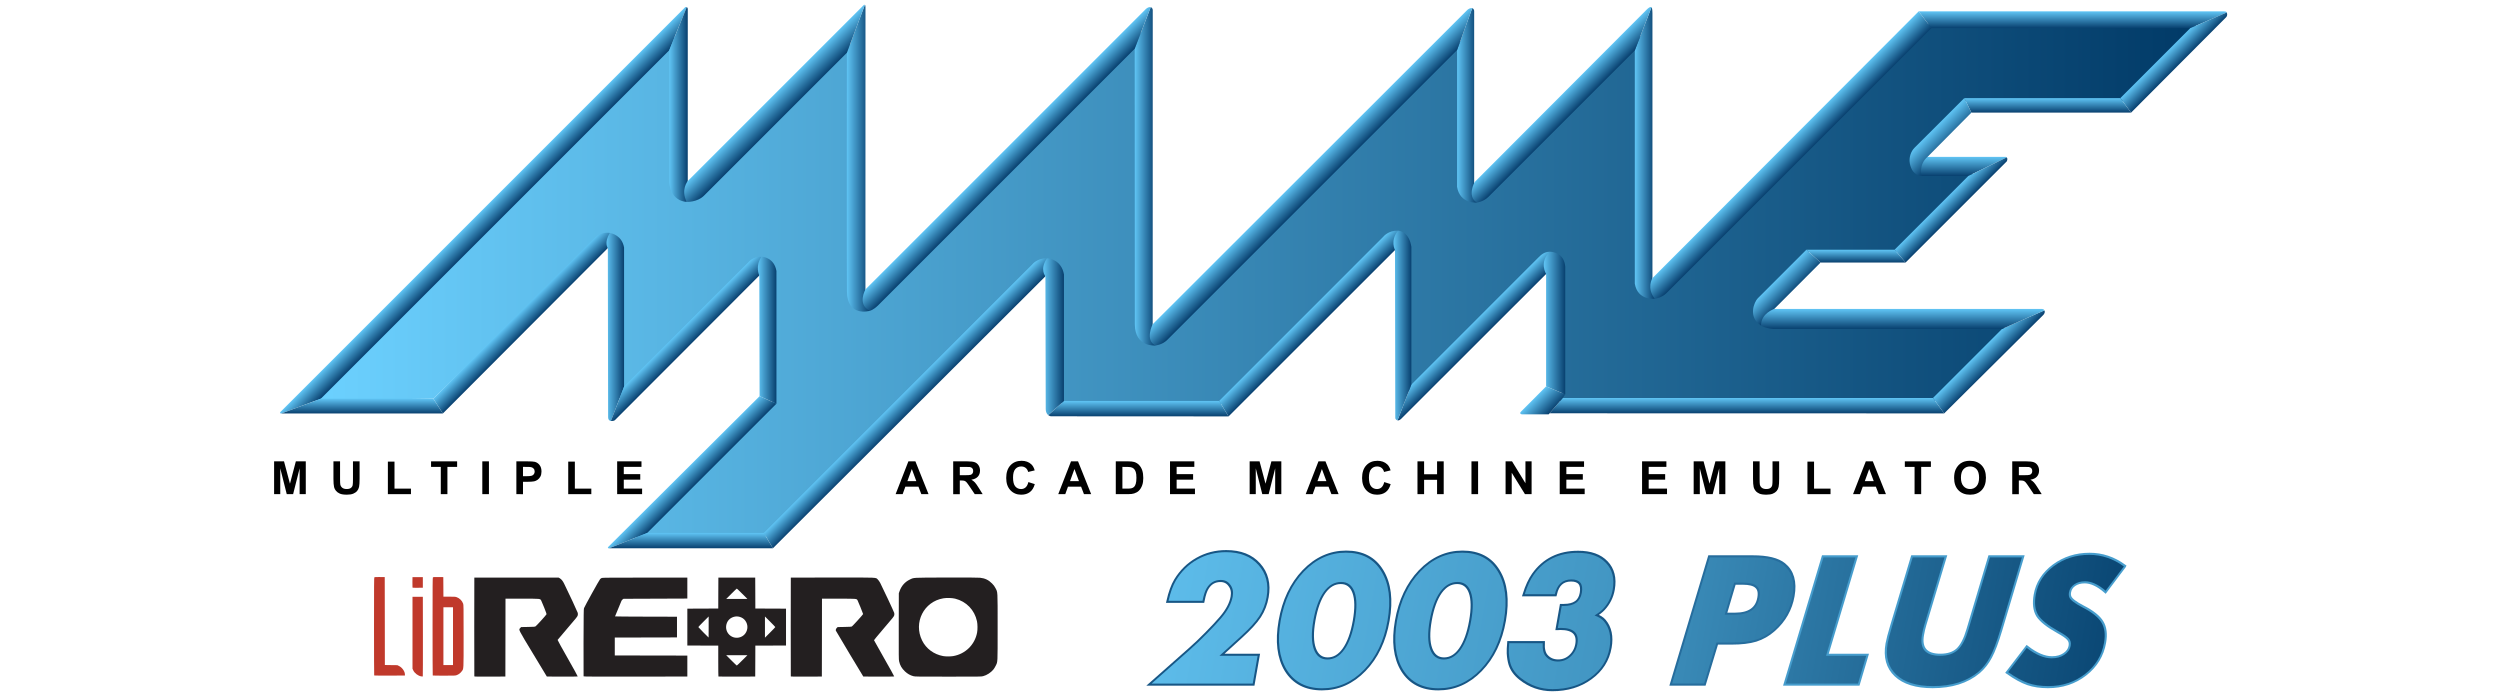 <?xml version="1.0" encoding="UTF-8" standalone="no"?>
<!-- Generator: Adobe Illustrator 16.0.3, SVG Export Plug-In . SVG Version: 6.00 Build 0)  -->

<svg
   xmlns:dc="http://purl.org/dc/elements/1.1/"
   xmlns:cc="http://creativecommons.org/ns#"
   xmlns:rdf="http://www.w3.org/1999/02/22-rdf-syntax-ns#"
   xmlns:svg="http://www.w3.org/2000/svg"
   xmlns="http://www.w3.org/2000/svg"
   xmlns:xlink="http://www.w3.org/1999/xlink"
   xmlns:sodipodi="http://sodipodi.sourceforge.net/DTD/sodipodi-0.dtd"
   xmlns:inkscape="http://www.inkscape.org/namespaces/inkscape"
   version="1.1"
   id="TEXT"
   x="0px"
   y="0px"
   width="566.929px"
   height="157.78px"
   viewBox="0 -0.001 566.929 157.78"
   enable-background="new 0 -0.001 566.929 157.78"
   xml:space="preserve"
   inkscape:version="0.92.3 (2405546, 2018-03-11)"
   sodipodi:docname="lr-rmame2003plus 2.svg"><defs
     id="defs5611"><linearGradient
       id="linearGradient1222"
       inkscape:collect="always"><stop
         id="stop1216"
         offset="0"
         style="stop-color:#5dbcea;stop-opacity:1" /><stop
         style="stop-color:#4296c3;stop-opacity:1"
         offset="0.462"
         id="stop1218" /><stop
         id="stop1220"
         offset="1"
         style="stop-color:#06416e;stop-opacity:1" /></linearGradient><linearGradient
       inkscape:collect="always"
       id="linearGradient1098"><stop
         style="stop-color:#5dbcea;stop-opacity:1"
         offset="0"
         id="stop1094" /><stop
         id="stop1102"
         offset="0.452"
         style="stop-color:#4296c3;stop-opacity:1" /><stop
         style="stop-color:#06416e;stop-opacity:1"
         offset="1"
         id="stop1096" /></linearGradient><linearGradient
       inkscape:collect="always"
       xlink:href="#linearGradient1098"
       id="linearGradient1100"
       x1="306.312"
       y1="177.975"
       x2="543.388"
       y2="177.821"
       gradientUnits="userSpaceOnUse" /><linearGradient
       inkscape:collect="always"
       xlink:href="#linearGradient1098"
       id="linearGradient4855"
       gradientUnits="userSpaceOnUse"
       x1="306.312"
       y1="177.975"
       x2="543.388"
       y2="177.821"
       gradientTransform="translate(-22.12,-9.565)" /><linearGradient
       inkscape:collect="always"
       xlink:href="#linearGradient1222"
       id="linearGradient4857"
       gradientUnits="userSpaceOnUse"
       x1="306.312"
       y1="177.975"
       x2="543.388"
       y2="177.821"
       gradientTransform="translate(-22.12,-9.565)" /><linearGradient
       inkscape:collect="always"
       xlink:href="#linearGradient1098"
       id="linearGradient4859"
       gradientUnits="userSpaceOnUse"
       x1="306.312"
       y1="177.975"
       x2="543.388"
       y2="177.821"
       gradientTransform="translate(-22.12,-9.565)" /><linearGradient
       inkscape:collect="always"
       xlink:href="#linearGradient1098"
       id="linearGradient4861"
       gradientUnits="userSpaceOnUse"
       x1="306.312"
       y1="177.975"
       x2="543.388"
       y2="177.821"
       gradientTransform="translate(-22.12,-9.565)" /><linearGradient
       inkscape:collect="always"
       xlink:href="#linearGradient1098"
       id="linearGradient4863"
       gradientUnits="userSpaceOnUse"
       x1="306.312"
       y1="177.975"
       x2="543.388"
       y2="177.821"
       gradientTransform="translate(-22.12,-9.565)" /><linearGradient
       inkscape:collect="always"
       xlink:href="#linearGradient1098"
       id="linearGradient4865"
       gradientUnits="userSpaceOnUse"
       x1="306.312"
       y1="177.975"
       x2="543.388"
       y2="177.821"
       gradientTransform="translate(-22.12,-9.565)" /><linearGradient
       inkscape:collect="always"
       xlink:href="#linearGradient1098"
       id="linearGradient4867"
       gradientUnits="userSpaceOnUse"
       x1="306.312"
       y1="177.975"
       x2="543.388"
       y2="177.821"
       gradientTransform="translate(-22.12,-9.565)" /><linearGradient
       inkscape:collect="always"
       xlink:href="#linearGradient1098"
       id="linearGradient4869"
       gradientUnits="userSpaceOnUse"
       x1="306.312"
       y1="177.975"
       x2="543.388"
       y2="177.821"
       gradientTransform="translate(-22.12,-9.565)" /><linearGradient
       inkscape:collect="always"
       xlink:href="#linearGradient1098"
       id="linearGradient4871"
       gradientUnits="userSpaceOnUse"
       x1="306.312"
       y1="177.975"
       x2="543.388"
       y2="177.821" /><linearGradient
       inkscape:collect="always"
       xlink:href="#linearGradient1222"
       id="linearGradient1402"
       gradientUnits="userSpaceOnUse"
       gradientTransform="translate(-22.12,-9.565)"
       x1="306.312"
       y1="177.975"
       x2="543.388"
       y2="177.821" /></defs><sodipodi:namedview
     pagecolor="#ffffff"
     bordercolor="#666666"
     borderopacity="1"
     objecttolerance="10"
     gridtolerance="10"
     guidetolerance="10"
     inkscape:pageopacity="0"
     inkscape:pageshadow="2"
     inkscape:window-width="1920"
     inkscape:window-height="1137"
     id="namedview5609"
     showgrid="false"
     inkscape:zoom="1.6264245"
     inkscape:cx="312.35848"
     inkscape:cy="96.062042"
     inkscape:window-x="1912"
     inkscape:window-y="-8"
     inkscape:window-maximized="1"
     inkscape:current-layer="g1206" /><linearGradient
     id="SVGID_1_"
     gradientUnits="userSpaceOnUse"
     x1="558.128"
     y1="955.598"
     x2="11.77"
     y2="955.598"
     gradientTransform="translate(-0.18,-875.41)"><stop
       offset="0"
       style="stop-color:#013A67"
       id="stop5278" /><stop
       offset="1"
       style="stop-color:#6CD1FF"
       id="stop5280" /></linearGradient><linearGradient
     id="SVGID_2_"
     gradientUnits="userSpaceOnUse"
     x1="64.71"
     y1="938.789"
     x2="60.765"
     y2="934.845"
     gradientTransform="translate(-0.18,-875.41)"><stop
       offset="0"
       style="stop-color:#08406F"
       id="stop5285" /><stop
       offset="1"
       style="stop-color:#60C5F5"
       id="stop5287" /></linearGradient><linearGradient
     id="SVGID_3_"
     gradientUnits="userSpaceOnUse"
     x1="123.295"
     y1="1013.91"
     x2="119.67"
     y2="1010.285"
     gradientTransform="translate(-0.18,-875.41)"><stop
       offset="0"
       style="stop-color:#08406F"
       id="stop5292" /><stop
       offset="1"
       style="stop-color:#60C5F5"
       id="stop5294" /></linearGradient><linearGradient
     id="SVGID_4_"
     gradientUnits="userSpaceOnUse"
     x1="25.724"
     y1="994.051"
     x2="25.724"
     y2="989.738"
     gradientTransform="translate(-0.18,-875.41)"><stop
       offset="0"
       style="stop-color:#08406F"
       id="stop5299" /><stop
       offset="1"
       style="stop-color:#60C5F5"
       id="stop5301" /></linearGradient><linearGradient
     id="SVGID_5_"
     gradientUnits="userSpaceOnUse"
     x1="121.186"
     y1="1033.182"
     x2="121.186"
     y2="1028.725"
     gradientTransform="translate(-0.18,-875.41)"><stop
       offset="0"
       style="stop-color:#08406F"
       id="stop5306" /><stop
       offset="1"
       style="stop-color:#60C5F5"
       id="stop5308" /></linearGradient><linearGradient
     id="SVGID_6_"
     gradientUnits="userSpaceOnUse"
     x1="427.694"
     y1="994.023"
     x2="427.694"
     y2="989.557"
     gradientTransform="translate(-0.18,-875.41)"><stop
       offset="0"
       style="stop-color:#08406F"
       id="stop5313" /><stop
       offset="1"
       style="stop-color:#60C5F5"
       id="stop5315" /></linearGradient><linearGradient
     id="SVGID_7_"
     gradientUnits="userSpaceOnUse"
     x1="251.065"
     y1="994.894"
     x2="251.065"
     y2="990.416"
     gradientTransform="translate(-0.18,-875.41)"><stop
       offset="0"
       style="stop-color:#08406F"
       id="stop5320" /><stop
       offset="1"
       style="stop-color:#60C5F5"
       id="stop5322" /></linearGradient><linearGradient
     id="SVGID_8_"
     gradientUnits="userSpaceOnUse"
     x1="522.281"
     y1="882.188"
     x2="522.281"
     y2="877.324"
     gradientTransform="translate(-0.18,-875.41)"><stop
       offset="0"
       style="stop-color:#08406F"
       id="stop5327" /><stop
       offset="1"
       style="stop-color:#60C5F5"
       id="stop5329" /></linearGradient><linearGradient
     id="SVGID_9_"
     gradientUnits="userSpaceOnUse"
     x1="515.013"
     y1="906.715"
     x2="515.013"
     y2="902.505"
     gradientTransform="translate(-0.18,-875.41)"><stop
       offset="0"
       style="stop-color:#08406F"
       id="stop5334" /><stop
       offset="1"
       style="stop-color:#60C5F5"
       id="stop5336" /></linearGradient><linearGradient
     id="SVGID_10_"
     gradientUnits="userSpaceOnUse"
     x1="459.37"
     y1="950.231"
     x2="459.37"
     y2="946.512"
     gradientTransform="translate(-0.18,-875.41)"><stop
       offset="0"
       style="stop-color:#08406F"
       id="stop5341" /><stop
       offset="1"
       style="stop-color:#60C5F5"
       id="stop5343" /></linearGradient><linearGradient
     id="SVGID_11_"
     gradientUnits="userSpaceOnUse"
     x1="490.161"
     y1="925.111"
     x2="490.161"
     y2="919.557"
     gradientTransform="translate(-0.18,-875.41)"><stop
       offset="0"
       style="stop-color:#08406F"
       id="stop5348" /><stop
       offset="1"
       style="stop-color:#60C5F5"
       id="stop5350" /></linearGradient><linearGradient
     id="SVGID_12_"
     gradientUnits="userSpaceOnUse"
     x1="74.389"
     y1="968.825"
     x2="70.846"
     y2="965.282"
     gradientTransform="translate(-0.18,-875.41)"><stop
       offset="0"
       style="stop-color:#08406F"
       id="stop5355" /><stop
       offset="1"
       style="stop-color:#60C5F5"
       id="stop5357" /></linearGradient><linearGradient
     id="SVGID_13_"
     gradientUnits="userSpaceOnUse"
     x1="120.255"
     y1="904.369"
     x2="114.889"
     y2="904.369"
     gradientTransform="translate(-0.18,-875.41)"><stop
       offset="0"
       style="stop-color:#08406F"
       id="stop5362" /><stop
       offset="1"
       style="stop-color:#60C5F5"
       id="stop5364" /></linearGradient><linearGradient
     id="SVGID_14_"
     gradientUnits="userSpaceOnUse"
     x1="173.081"
     y1="919.961"
     x2="166.421"
     y2="919.961"
     gradientTransform="translate(-0.18,-875.41)"><stop
       offset="0"
       style="stop-color:#08406F"
       id="stop5369" /><stop
       offset="1"
       style="stop-color:#60C5F5"
       id="stop5371" /></linearGradient><linearGradient
     id="SVGID_15_"
     gradientUnits="userSpaceOnUse"
     x1="255.988"
     y1="925.216"
     x2="249.995"
     y2="925.216"
     gradientTransform="translate(-0.18,-875.41)"><stop
       offset="0"
       style="stop-color:#08406F"
       id="stop5376" /><stop
       offset="1"
       style="stop-color:#60C5F5"
       id="stop5378" /></linearGradient><linearGradient
     id="SVGID_16_"
     gradientUnits="userSpaceOnUse"
     x1="349.277"
     y1="904.625"
     x2="343.576"
     y2="904.625"
     gradientTransform="translate(-0.18,-875.41)"><stop
       offset="0"
       style="stop-color:#08406F"
       id="stop5383" /><stop
       offset="1"
       style="stop-color:#60C5F5"
       id="stop5385" /></linearGradient><linearGradient
     id="SVGID_17_"
     gradientUnits="userSpaceOnUse"
     x1="400.96"
     y1="918.446"
     x2="395.164"
     y2="918.446"
     gradientTransform="translate(-0.18,-875.41)"><stop
       offset="0"
       style="stop-color:#08406F"
       id="stop5390" /><stop
       offset="1"
       style="stop-color:#60C5F5"
       id="stop5392" /></linearGradient><linearGradient
     id="SVGID_18_"
     gradientUnits="userSpaceOnUse"
     x1="101.765"
     y1="968.938"
     x2="96.654"
     y2="968.938"
     gradientTransform="translate(-0.18,-875.41)"><stop
       offset="0"
       style="stop-color:#08406F"
       id="stop5397" /><stop
       offset="1"
       style="stop-color:#60C5F5"
       id="stop5399" /></linearGradient><linearGradient
     id="SVGID_19_"
     gradientUnits="userSpaceOnUse"
     x1="121.249"
     y1="973.838"
     x2="117.696"
     y2="970.286"
     gradientTransform="translate(-0.18,-875.41)"><stop
       offset="0"
       style="stop-color:#08406F"
       id="stop5404" /><stop
       offset="1"
       style="stop-color:#60C5F5"
       id="stop5406" /></linearGradient><linearGradient
     id="SVGID_20_"
     gradientUnits="userSpaceOnUse"
     x1="553.436"
     y1="892.5"
     x2="549.767"
     y2="888.831"
     gradientTransform="translate(-0.18,-875.41)"><stop
       offset="0"
       style="stop-color:#08406F"
       id="stop5411" /><stop
       offset="1"
       style="stop-color:#60C5F5"
       id="stop5413" /></linearGradient><linearGradient
     id="SVGID_21_"
     gradientUnits="userSpaceOnUse"
     x1="145.994"
     y1="969.879"
     x2="140.596"
     y2="969.879"
     gradientTransform="translate(-0.18,-875.41)"><stop
       offset="0"
       style="stop-color:#08406F"
       id="stop5418" /><stop
       offset="1"
       style="stop-color:#60C5F5"
       id="stop5420" /></linearGradient><linearGradient
     id="SVGID_22_"
     gradientUnits="userSpaceOnUse"
     x1="148.777"
     y1="907.01"
     x2="144.289"
     y2="902.522"
     gradientTransform="translate(-0.18,-875.41)"><stop
       offset="0"
       style="stop-color:#08406F"
       id="stop5425" /><stop
       offset="1"
       style="stop-color:#60C5F5"
       id="stop5427" /></linearGradient><linearGradient
     id="SVGID_23_"
     gradientUnits="userSpaceOnUse"
     x1="215.846"
     y1="922.321"
     x2="211.688"
     y2="918.164"
     gradientTransform="translate(-0.18,-875.41)"><stop
       offset="0"
       style="stop-color:#08406F"
       id="stop5432" /><stop
       offset="1"
       style="stop-color:#60C5F5"
       id="stop5434" /></linearGradient><linearGradient
     id="SVGID_24_"
     gradientUnits="userSpaceOnUse"
     x1="304.316"
     y1="927.811"
     x2="299.932"
     y2="923.426"
     gradientTransform="translate(-0.18,-875.41)"><stop
       offset="0"
       style="stop-color:#08406F"
       id="stop5439" /><stop
       offset="1"
       style="stop-color:#60C5F5"
       id="stop5441" /></linearGradient><linearGradient
     id="SVGID_25_"
     gradientUnits="userSpaceOnUse"
     x1="376.971"
     y1="906.861"
     x2="372.763"
     y2="902.653"
     gradientTransform="translate(-0.18,-875.41)"><stop
       offset="0"
       style="stop-color:#08406F"
       id="stop5446" /><stop
       offset="1"
       style="stop-color:#60C5F5"
       id="stop5448" /></linearGradient><linearGradient
     id="SVGID_26_"
     gradientUnits="userSpaceOnUse"
     x1="488.738"
     y1="935.265"
     x2="485.282"
     y2="931.809"
     gradientTransform="translate(-0.18,-875.41)"><stop
       offset="0"
       style="stop-color:#08406F"
       id="stop5453" /><stop
       offset="1"
       style="stop-color:#60C5F5"
       id="stop5455" /></linearGradient><linearGradient
     id="SVGID_27_"
     gradientUnits="userSpaceOnUse"
     x1="499.808"
     y1="979.377"
     x2="495.849"
     y2="975.418"
     gradientTransform="translate(-0.18,-875.41)"><stop
       offset="0"
       style="stop-color:#08406F"
       id="stop5460" /><stop
       offset="1"
       style="stop-color:#60C5F5"
       id="stop5462" /></linearGradient><linearGradient
     id="SVGID_28_"
     gradientUnits="userSpaceOnUse"
     x1="441.837"
     y1="921.613"
     x2="437.555"
     y2="917.331"
     gradientTransform="translate(-0.18,-875.41)"><stop
       offset="0"
       style="stop-color:#08406F"
       id="stop5467" /><stop
       offset="1"
       style="stop-color:#60C5F5"
       id="stop5469" /></linearGradient><linearGradient
     id="SVGID_29_"
     gradientUnits="userSpaceOnUse"
     x1="486.859"
     y1="916.649"
     x2="481.745"
     y2="911.535"
     gradientTransform="translate(-0.18,-875.41)"><stop
       offset="0"
       style="stop-color:#08406F"
       id="stop5474" /><stop
       offset="1"
       style="stop-color:#60C5F5"
       id="stop5476" /></linearGradient><linearGradient
     id="SVGID_30_"
     gradientUnits="userSpaceOnUse"
     x1="185.977"
     y1="992.33"
     x2="182.335"
     y2="988.688"
     gradientTransform="translate(-0.18,-875.41)"><stop
       offset="0"
       style="stop-color:#08406F"
       id="stop5481" /><stop
       offset="1"
       style="stop-color:#60C5F5"
       id="stop5483" /></linearGradient><linearGradient
     id="SVGID_31_"
     gradientUnits="userSpaceOnUse"
     x1="303.028"
     y1="969.14"
     x2="299.387"
     y2="965.499"
     gradientTransform="translate(-0.18,-875.41)"><stop
       offset="0"
       style="stop-color:#08406F"
       id="stop5488" /><stop
       offset="1"
       style="stop-color:#60C5F5"
       id="stop5490" /></linearGradient><linearGradient
     id="SVGID_32_"
     gradientUnits="userSpaceOnUse"
     x1="349.889"
     y1="973.085"
     x2="346.38"
     y2="969.576"
     gradientTransform="translate(-0.18,-875.41)"><stop
       offset="0"
       style="stop-color:#08406F"
       id="stop5495" /><stop
       offset="1"
       style="stop-color:#60C5F5"
       id="stop5497" /></linearGradient><linearGradient
     id="SVGID_33_"
     gradientUnits="userSpaceOnUse"
     x1="370.804"
     y1="993.64"
     x2="366.381"
     y2="989.217"
     gradientTransform="translate(-0.18,-875.41)"><stop
       offset="0"
       style="stop-color:#08406F"
       id="stop5502" /><stop
       offset="1"
       style="stop-color:#60C5F5"
       id="stop5504" /></linearGradient><linearGradient
     id="SVGID_34_"
     gradientUnits="userSpaceOnUse"
     x1="229.457"
     y1="971.769"
     x2="223.419"
     y2="971.769"
     gradientTransform="translate(-0.18,-875.41)"><stop
       offset="0"
       style="stop-color:#08406F"
       id="stop5509" /><stop
       offset="1"
       style="stop-color:#60C5F5"
       id="stop5511" /></linearGradient><linearGradient
     id="SVGID_35_"
     gradientUnits="userSpaceOnUse"
     x1="330.304"
     y1="968.519"
     x2="325.092"
     y2="968.519"
     gradientTransform="translate(-0.18,-875.41)"><stop
       offset="0"
       style="stop-color:#08406F"
       id="stop5516" /><stop
       offset="1"
       style="stop-color:#60C5F5"
       id="stop5518" /></linearGradient><linearGradient
     id="SVGID_36_"
     gradientUnits="userSpaceOnUse"
     x1="374.97"
     y1="967.807"
     x2="368.725"
     y2="967.807"
     gradientTransform="translate(-0.18,-875.41)"><stop
       offset="0"
       style="stop-color:#08406F"
       id="stop5523" /><stop
       offset="1"
       style="stop-color:#60C5F5"
       id="stop5525" /></linearGradient><linearGradient
     id="SVGID_37_"
     gradientUnits="userSpaceOnUse"
     x1="440.637"
     y1="959.675"
     x2="436.219"
     y2="955.257"
     gradientTransform="translate(-0.18,-875.41)"><stop
       offset="0"
       style="stop-color:#08406F"
       id="stop5530" /><stop
       offset="1"
       style="stop-color:#60C5F5"
       id="stop5532" /></linearGradient><linearGradient
     id="SVGID_38_"
     gradientUnits="userSpaceOnUse"
     x1="472.92"
     y1="969.51"
     x2="472.92"
     y2="963.708"
     gradientTransform="translate(-0.18,-875.41)"><stop
       offset="0"
       style="stop-color:#08406F"
       id="stop5537" /><stop
       offset="1"
       style="stop-color:#60C5F5"
       id="stop5539" /></linearGradient><g
     id="g4520"><g
   id="g1160"
   transform="matrix(0.905,0,0,0.905,-3.079,-22.521)"><g
     id="g1206"
     transform="translate(0,-8.17)"><g
       id="g1507"><g
         transform="matrix(1.054,0,0,1.054,-10.632,-2.213)"
         id="g1400"><g
           aria-label="2003 PLUS"
           style="font-style:normal;font-variant:normal;font-weight:normal;font-stretch:normal;font-size:40px;line-height:25px;font-family:'namco regular';-inkscape-font-specification:'namco regular, ';letter-spacing:0px;word-spacing:0px;fill:url(#linearGradient1100);fill-opacity:1;stroke:none;stroke-width:1px;stroke-linecap:butt;stroke-linejoin:miter;stroke-opacity:1"
           id="g1092"
           transform="translate(2.187,20.254)"><g
             transform="matrix(1,0,-0.176,1,31.365,0.615)"
             style="fill:url(#linearGradient4871)"
             id="g1132" /></g><g
           id="g5615"
           transform="matrix(0.819,0,0,0.819,78.481,34.594)"><polygon
             id="polygon5282"
             points="91.598,70.276 100.303,70.276 99.883,114.54 136.035,77.543 144.679,77.543 144.679,115.23 104.892,154.73 143.019,154.165 218.036,78.299 228.14,78.299 228.14,115.57 274.897,115.854 320.115,70.353 328.843,69.786 328.708,112.799 364.839,76.667 373.375,76.667 373.941,113.102 373.203,114.998 482.378,114.998 503.279,93.815 435.398,92.661 434.781,82.809 445.357,71.67 470.968,71.667 493.216,49.133 479.769,48.565 479.769,39.082 491.191,27.662 536.777,27.946 557.949,5.927 479.951,5.642 406.662,79.217 396.4,79.784 396.686,9.001 355.481,51.055 345.625,52.224 345.625,9.374 261.264,92.842 250.775,93.958 251.667,8.077 177.937,82.94 168.255,82.987 167.12,11.089 127.342,51.15 116.278,51.717 116.697,8.939 11.591,114.895 46.209,114.328 "
             style="fill:url(#SVGID_1_)" /><path
             id="path5289"
             d="M 114.692,13.213 13.577,114.328 2.106,118.641 c 0,0 -0.604,0.039 -0.271,-0.445 0,0 117.26,-117.292 117.472,-117.471 0.212,-0.181 0.467,-0.028 0.467,-0.028 z"
             style="fill:url(#SVGID_2_)"
             inkscape:connector-curvature="0" /><path
             id="path5296"
             d="m 145.814,115.797 -37.518,37.521 -11.065,4.457 c 0,0 -0.576,0.065 -0.236,-0.407 l 43.929,-43.749 z"
             style="fill:url(#SVGID_3_)"
             inkscape:connector-curvature="0" /><polygon
             id="polygon5303"
             points="2.106,118.641 13.603,114.328 46.209,114.328 48.982,118.641 "
             style="fill:url(#SVGID_4_)" /><polygon
             id="polygon5310"
             points="97.23,157.771 108.296,153.314 142.168,153.314 144.781,157.771 "
             style="fill:url(#SVGID_5_)" /><polygon
             id="polygon5317"
             points="370.242,118.584 374.052,114.148 481.529,114.146 484.787,118.613 "
             style="fill:url(#SVGID_6_)" /><path
             id="path5324"
             d="m 277.053,119.484 -51.527,-0.029 c -0.333,0.005 -0.81,-0.335 -0.81,-0.335 l 4.561,-4.115 h 45.054 z"
             style="fill:url(#SVGID_7_)"
             inkscape:connector-curvature="0" /><path
             id="path5331"
             d="m 477.382,1.913 h 88.652 c 0.785,0 0.785,0.313 0.785,0.313 l -10.572,4.55 h -75.164 z"
             style="fill:url(#SVGID_8_)"
             inkscape:connector-curvature="0" /><polygon
             id="polygon5338"
             points="492.697,31.304 490.625,27.094 535.927,27.094 539.042,31.304 "
             style="fill:url(#SVGID_9_)" /><polygon
             id="polygon5345"
             points="448.91,74.82 444.791,71.102 470.402,71.1 473.589,74.82 "
             style="fill:url(#SVGID_10_)" /><path
             id="path5352"
             d="m 491.8,49.7 h -13.58 l -1.193,-5.548 h 25.467 c 0.346,-0.043 0.441,0.146 0.441,0.146 z"
             style="fill:url(#SVGID_11_)"
             inkscape:connector-curvature="0" /><path
             id="path5359"
             d="M 96.872,70.634 48.982,118.643 46.209,114.33 92.81,67.965 c 2,-2.313 4.675,-1.731 4.675,-1.731 z"
             style="fill:url(#SVGID_12_)"
             inkscape:connector-curvature="0" /><path
             id="path5366"
             d="M 114.71,51.669 V 13.193 l 5.063,-12.499 c 0,0 0.303,0.075 0.303,0.571 0,0.493 0,53.647 0,53.647 l -0.315,2.311 c 0,10e-4 -4.496,0.025 -5.051,-5.554 z"
             style="fill:url(#SVGID_13_)"
             inkscape:connector-curvature="0" /><path
             id="path5373"
             d="m 172.902,88.843 c 0,0 -6.539,1.95 -6.621,-5.625 -0.08,-7.313 -0.013,-69.291 -0.013,-69.291 l 5.214,-13.896 c 0,0 0.182,-0.027 0.182,0.725 l -0.017,81.793 z"
             style="fill:url(#SVGID_14_)"
             inkscape:connector-curvature="0" /><path
             id="path5380"
             d="m 255.809,98.91 c 0,0 -5.889,0.577 -5.96,-6.088 l -0.033,-80.063 4.651,-12.071 c 0,0 0.583,0.153 0.583,0.907 l -0.016,91.14 z"
             style="fill:url(#SVGID_15_)"
             inkscape:connector-curvature="0" /><path
             id="path5387"
             d="m 349.097,57.425 c 0,0 -4.868,0.452 -5.701,-4.563 V 13.139 l 4.393,-12.147 c 0,0 0.563,0.134 0.563,0.886 v 49.667 z"
             style="fill:url(#SVGID_16_)"
             inkscape:connector-curvature="0" /><path
             id="path5394"
             d="m 400.781,85.333 c 0,0 -4.938,0.643 -5.797,-4.373 V 13.254 l 4.85,-12.544 c 0,0 0.268,0.221 0.268,1.708 v 77.226 z"
             style="fill:url(#SVGID_17_)"
             inkscape:connector-curvature="0" /><path
             id="path5401"
             d="m 97.759,120.82 c 0,0 -0.833,-0.069 -0.809,-1.149 -0.001,-0.917 -0.078,-49.036 -0.078,-49.036 0,0 -1.218,-1.577 0.613,-4.4 0.547,0.131 3.495,0.727 4.101,4.256 v 40.37 z"
             style="fill:url(#SVGID_18_)"
             inkscape:connector-curvature="0" /><path
             id="path5408"
             d="m 140.843,78.598 c 0,0 -41.489,41.548 -41.883,41.938 -0.346,0.379 -1.202,0.282 -1.202,0.282 l 3.827,-9.963 36.059,-36.088 c 0,0 1.34,-1.727 3.831,-1.637 z"
             style="fill:url(#SVGID_19_)"
             inkscape:connector-curvature="0" /><path
             id="path5415"
             d="M 566.609,3.639 539.043,31.304 535.928,27.093 556.24,6.769 566.822,2.227 c 0,0.001 0.349,0.847 -0.213,1.412 z"
             style="fill:url(#SVGID_20_)"
             inkscape:connector-curvature="0" /><path
             id="path5422"
             d="m 140.924,113.616 -0.079,-35.025 c 0,0 -1.301,-2.633 0.631,-5.456 0.593,-0.007 3.7,0.421 4.339,4.146 l -0.001,38.52 z"
             style="fill:url(#SVGID_21_)"
             inkscape:connector-curvature="0" /><path
             id="path5429"
             d="m 166.269,13.926 -41.462,41.463 c -1.987,1.986 -5.045,1.836 -5.045,1.836 -1.795,-3.531 0.315,-6.065 0.315,-6.065 0,0 50.503,-50.49 50.867,-50.87 0.331,-0.417 0.541,-0.264 0.541,-0.264 z"
             style="fill:url(#SVGID_22_)"
             inkscape:connector-curvature="0" /><path
             id="path5436"
             d="m 249.815,12.762 -74.376,74.375 c -1.55,1.551 -2.537,1.703 -2.537,1.703 -3.781,-1.878 -1.213,-6.255 -1.213,-6.255 0,0 80.652,-80.635 81.016,-81.015 0.943,-1.093 1.761,-0.883 1.761,-0.883 z"
             style="fill:url(#SVGID_23_)"
             inkscape:connector-curvature="0" /><path
             id="path5443"
             d="M 343.396,13.139 259.233,97.3 c -1.429,1.432 -3.424,1.608 -3.424,1.608 -3.115,-1.556 -0.776,-6.175 -0.776,-6.175 0,0 90.61,-90.5 90.974,-90.881 0.941,-1.098 1.781,-0.862 1.781,-0.862 z"
             style="fill:url(#SVGID_24_)"
             inkscape:connector-curvature="0" /><path
             id="path5450"
             d="m 394.984,13.254 -42.513,42.514 c -1.429,1.432 -3.374,1.657 -3.374,1.657 -2.932,-1.908 -0.588,-5.983 -0.588,-5.983 0,0 49.584,-49.69 49.947,-50.07 1.047,-1.033 1.377,-0.66 1.377,-0.66 z"
             style="fill:url(#SVGID_25_)"
             inkscape:connector-curvature="0" /><path
             id="path5457"
             d="M 502.958,45.453 473.589,74.82 470.401,71.098 491.8,49.7 502.935,44.299 c 0,0 0.414,0.294 0.023,1.154 z"
             style="fill:url(#SVGID_26_)"
             inkscape:connector-curvature="0" /><path
             id="path5464"
             d="m 513.634,89.96 -28.848,28.651 -3.258,-4.465 20.049,-20.049 12.289,-5.38 c 10e-4,0.003 0.397,0.435 -0.232,1.243 z"
             style="fill:url(#SVGID_27_)"
             inkscape:connector-curvature="0" /><path
             id="path5471"
             d="M 481.083,6.777 404.171,83.69 c -1.43,1.432 -3.395,1.644 -3.395,1.644 -2.449,-3.092 -0.686,-5.979 -0.686,-5.979 l 77.289,-77.44 z"
             style="fill:url(#SVGID_28_)"
             inkscape:connector-curvature="0" /><path
             id="path5478"
             d="M 492.697,31.304 480.021,44.09 c -2.771,2.282 -1.801,5.608 -1.801,5.608 -2.25,-0.21 -3.125,-2.065 -3.412,-3.695 -0.285,-1.63 0.303,-3.422 1.348,-4.467 l 14.469,-14.44 z"
             style="fill:url(#SVGID_29_)"
             inkscape:connector-curvature="0" /><path
             id="path5485"
             d="m 142.17,153.316 77.913,-77.943 c 0,0 1.437,-1.873 4.267,-1.771 l -0.456,5.223 c 0,0 -78.666,78.506 -79.113,78.948 z"
             style="fill:url(#SVGID_30_)"
             inkscape:connector-curvature="0" /><path
             id="path5492"
             d="m 274.33,115.004 47.643,-47.659 c 0,0 1.437,-1.871 4.267,-1.771 l -0.857,5.621 -48.325,48.29 z"
             style="fill:url(#SVGID_31_)"
             inkscape:connector-curvature="0" /><path
             id="path5499"
             d="m 330.125,110.25 36.779,-36.789 c 0.842,-0.843 1.779,-1.771 3.396,-1.771 l -0.107,5.501 -43.081,43.043 c -0.569,0.563 -1.019,0.399 -1.019,0.399 z"
             style="fill:url(#SVGID_32_)"
             inkscape:connector-curvature="0" /><path
             id="path5506"
             d="m 361.984,118.057 7.25,-7.281 5.557,2.326 -0.734,1.047 -3.813,4.437 -0.272,0.3 h -7.72 c -0.34,0.014 -0.521,-0.271 -0.521,-0.271 0,0 -0.155,-0.147 0.253,-0.558 z"
             style="fill:url(#SVGID_33_)"
             inkscape:connector-curvature="0" /><path
             id="path5513"
             d="m 223.983,117.338 -0.09,-38.515 c 0,0 -1.738,-2.016 0.457,-5.223 0.673,-0.01 4.202,0.478 4.928,4.707 l -0.001,36.694 -4.561,4.115 c 0,0.003 -0.73,-0.475 -0.733,-1.778 z"
             style="fill:url(#SVGID_34_)"
             inkscape:connector-curvature="0" /><path
             id="path5520"
             d="m 325.449,119.945 -0.08,-48.75 c 0,0 -1.472,-2.681 0.871,-5.621 0.596,-0.009 3.243,0.472 3.885,4.702 v 39.975 l -4.028,10.39 c -0.004,-0.002 -0.605,-0.143 -0.648,-0.696 z"
             style="fill:url(#SVGID_35_)"
             inkscape:connector-curvature="0" /><path
             id="path5527"
             d="M 369.234,110.775 V 78.146 c 0,0 -2.113,-3.379 1.064,-6.456 0.693,-0.008 4.132,0.24 4.492,4.323 v 37.088 z"
             style="fill:url(#SVGID_36_)"
             inkscape:connector-curvature="0" /><path
             id="path5534"
             d="m 448.91,74.82 -13.451,13.479 -3.844,4.809 c -3.896,-2.458 -1.953,-6.874 -0.912,-7.925 l 14.088,-14.079 z"
             style="fill:url(#SVGID_37_)"
             inkscape:connector-curvature="0" /><path
             id="path5541"
             d="m 501.58,94.098 h -66.391 c -2.502,-0.196 -3.574,-0.992 -3.574,-0.992 -0.012,-3.571 3.844,-4.809 3.844,-4.809 l 77.746,0.001 c 0.543,-0.001 0.662,0.422 0.662,0.422 z"
             style="fill:url(#SVGID_38_)"
             inkscape:connector-curvature="0" /><g
             id="g5543"><path
               id="path5545"
               d="m 0,142.055 v -9.521 h 2.876 l 1.728,6.494 1.708,-6.494 h 2.883 v 9.521 H 7.41 v -7.496 l -1.89,7.496 H 3.669 l -1.883,-7.496 v 7.496 z"
               inkscape:connector-curvature="0" /><path
               id="path5547"
               d="m 17.224,132.532 h 1.922 v 5.155 c 0,0.816 0.024,1.35 0.071,1.592 0.083,0.391 0.278,0.701 0.588,0.938 0.31,0.237 0.732,0.354 1.27,0.354 0.545,0 0.957,-0.11 1.234,-0.334 0.277,-0.223 0.443,-0.496 0.5,-0.821 0.056,-0.324 0.084,-0.863 0.084,-1.616 v -5.268 h 1.922 v 5.001 c 0,1.144 -0.052,1.95 -0.155,2.423 -0.104,0.472 -0.296,0.87 -0.575,1.193 -0.279,0.324 -0.652,0.582 -1.12,0.773 -0.468,0.192 -1.078,0.289 -1.832,0.289 -0.909,0 -1.599,-0.104 -2.068,-0.313 -0.47,-0.211 -0.841,-0.482 -1.114,-0.818 -0.273,-0.335 -0.452,-0.688 -0.539,-1.057 -0.125,-0.545 -0.188,-1.353 -0.188,-2.416 z"
               inkscape:connector-curvature="0" /><path
               id="path5549"
               d="m 33.025,142.055 v -9.443 h 1.922 v 7.84 h 4.78 v 1.604 h -6.702 z"
               inkscape:connector-curvature="0" /><path
               id="path5551"
               d="m 48.385,142.055 v -7.91 H 45.56 v -1.61 h 7.566 v 1.61 h -2.819 v 7.91 z"
               inkscape:connector-curvature="0" /><path
               id="path5553"
               d="m 60.438,142.055 v -9.521 h 1.922 v 9.521 z"
               inkscape:connector-curvature="0" /><path
               id="path5555"
               d="m 70.324,142.055 v -9.521 h 3.085 c 1.169,0 1.931,0.048 2.286,0.144 0.545,0.146 1.002,0.453 1.37,0.935 0.368,0.479 0.552,1.098 0.552,1.854 0,0.584 -0.106,1.075 -0.318,1.477 -0.212,0.396 -0.482,0.711 -0.809,0.938 -0.327,0.229 -0.659,0.378 -0.997,0.452 -0.459,0.09 -1.124,0.136 -1.994,0.136 h -1.253 v 3.594 z m 1.922,-7.91 v 2.701 h 1.052 c 0.757,0 1.264,-0.053 1.52,-0.15 0.256,-0.098 0.456,-0.254 0.601,-0.467 0.145,-0.213 0.217,-0.459 0.217,-0.74 0,-0.346 -0.102,-0.633 -0.305,-0.856 -0.204,-0.225 -0.461,-0.362 -0.773,-0.422 -0.229,-0.043 -0.691,-0.063 -1.383,-0.063 z"
               inkscape:connector-curvature="0" /><path
               id="path5557"
               d="m 85.378,142.055 v -9.443 H 87.3 v 7.84 h 4.78 v 1.604 h -6.702 z"
               inkscape:connector-curvature="0" /><path
               id="path5559"
               d="m 99.582,142.055 v -9.521 h 7.059 v 1.609 h -5.137 v 2.108 h 4.78 v 1.604 h -4.78 v 2.592 h 5.319 v 1.604 z"
               inkscape:connector-curvature="0" /></g><g
             id="g5561"><path
               id="path5563"
               d="m 189.966,142.055 h -2.091 l -0.831,-2.164 h -3.806 l -0.786,2.164 h -2.039 l 3.708,-9.521 h 2.032 z m -3.539,-3.769 -1.313,-3.532 -1.286,3.532 z"
               inkscape:connector-curvature="0" /><path
               id="path5565"
               d="m 197.124,142.055 v -9.521 h 4.046 c 1.018,0 1.757,0.086 2.218,0.258 0.461,0.171 0.83,0.477 1.107,0.912 0.277,0.438 0.416,0.938 0.416,1.5 0,0.714 -0.21,1.304 -0.63,1.771 -0.419,0.465 -1.047,0.758 -1.883,0.879 0.416,0.242 0.758,0.51 1.029,0.799 0.271,0.291 0.635,0.808 1.094,1.548 l 1.162,1.856 h -2.299 l -1.39,-2.072 c -0.493,-0.739 -0.832,-1.207 -1.013,-1.398 -0.181,-0.189 -0.375,-0.322 -0.578,-0.396 -0.203,-0.069 -0.526,-0.104 -0.968,-0.104 h -0.389 v 3.978 h -1.922 z m 1.922,-5.496 h 1.422 c 0.922,0 1.498,-0.037 1.727,-0.115 0.23,-0.077 0.409,-0.213 0.539,-0.402 0.13,-0.188 0.195,-0.43 0.195,-0.714 0,-0.32 -0.085,-0.579 -0.256,-0.776 -0.171,-0.193 -0.412,-0.318 -0.724,-0.371 -0.156,-0.021 -0.623,-0.031 -1.403,-0.031 h -1.5 z"
               inkscape:connector-curvature="0" /><path
               id="path5567"
               d="m 218.945,138.552 1.864,0.593 c -0.286,1.041 -0.761,1.813 -1.425,2.313 -0.664,0.504 -1.508,0.757 -2.53,0.757 -1.264,0 -2.303,-0.433 -3.117,-1.296 -0.814,-0.86 -1.221,-2.044 -1.221,-3.542 0,-1.585 0.409,-2.813 1.228,-3.689 0.818,-0.877 1.894,-1.313 3.228,-1.313 1.165,0 2.11,0.344 2.838,1.03 0.433,0.406 0.757,0.992 0.974,1.755 l -1.903,0.452 c -0.113,-0.491 -0.347,-0.881 -0.705,-1.168 -0.358,-0.284 -0.791,-0.428 -1.302,-0.428 -0.706,0 -1.278,0.252 -1.718,0.76 -0.44,0.507 -0.66,1.326 -0.66,2.461 0,1.203 0.217,2.062 0.65,2.572 0.433,0.51 0.996,0.767 1.688,0.767 0.511,0 0.95,-0.162 1.318,-0.486 0.369,-0.33 0.633,-0.84 0.793,-1.538 z"
               inkscape:connector-curvature="0" /><path
               id="path5569"
               d="m 237.175,142.055 h -2.091 l -0.832,-2.164 h -3.806 l -0.786,2.164 h -2.039 l 3.708,-9.521 h 2.033 z m -3.539,-3.769 -1.313,-3.532 -1.286,3.532 z"
               inkscape:connector-curvature="0" /><path
               id="path5571"
               d="m 244.32,132.532 h 3.514 c 0.792,0 1.396,0.062 1.812,0.183 0.559,0.165 1.037,0.457 1.435,0.877 0.398,0.419 0.702,0.936 0.91,1.542 0.208,0.608 0.312,1.358 0.312,2.251 0,0.782 -0.098,1.458 -0.292,2.025 -0.238,0.691 -0.578,1.254 -1.02,1.682 -0.333,0.325 -0.784,0.578 -1.351,0.762 -0.424,0.136 -0.991,0.203 -1.701,0.203 h -3.617 v -9.521 z m 1.922,1.613 v 6.307 h 1.435 c 0.537,0 0.924,-0.03 1.163,-0.092 0.312,-0.077 0.57,-0.211 0.776,-0.396 0.206,-0.188 0.374,-0.49 0.503,-0.92 0.13,-0.426 0.195,-1.007 0.195,-1.743 0,-0.733 -0.065,-1.301 -0.195,-1.692 -0.13,-0.396 -0.312,-0.701 -0.545,-0.924 -0.234,-0.223 -0.53,-0.369 -0.89,-0.447 -0.269,-0.063 -0.795,-0.09 -1.578,-0.09 z"
               inkscape:connector-curvature="0" /><path
               id="path5573"
               d="m 260.063,142.055 v -9.521 h 7.059 v 1.609 h -5.137 v 2.108 h 4.78 v 1.604 h -4.78 v 2.592 h 5.319 v 1.604 z"
               inkscape:connector-curvature="0" /></g><g
             id="g5575"><path
               id="path5577"
               d="m 283.18,142.055 v -9.521 h 2.877 l 1.729,6.494 1.707,-6.494 h 2.883 v 9.521 h -1.785 v -7.496 l -1.891,7.496 h -1.854 l -1.887,-7.496 v 7.496 z"
               inkscape:connector-curvature="0" /><path
               id="path5579"
               d="m 309.001,142.055 h -2.09 l -0.832,-2.164 h -3.809 l -0.782,2.164 h -2.04 l 3.709,-9.521 h 2.029 z m -3.539,-3.769 -1.313,-3.532 -1.286,3.532 z"
               inkscape:connector-curvature="0" /><path
               id="path5581"
               d="m 322.246,138.552 1.863,0.593 c -0.285,1.041 -0.761,1.813 -1.425,2.313 -0.665,0.505 -1.509,0.757 -2.53,0.757 -1.264,0 -2.303,-0.433 -3.115,-1.296 -0.813,-0.86 -1.223,-2.044 -1.223,-3.542 0,-1.585 0.409,-2.813 1.229,-3.689 0.818,-0.877 1.896,-1.313 3.229,-1.313 1.165,0 2.108,0.344 2.839,1.03 0.434,0.406 0.76,0.992 0.977,1.755 l -1.902,0.452 c -0.111,-0.491 -0.35,-0.881 -0.704,-1.168 -0.356,-0.284 -0.791,-0.428 -1.303,-0.428 -0.705,0 -1.277,0.252 -1.718,0.76 -0.439,0.507 -0.66,1.326 -0.66,2.461 0,1.203 0.218,2.062 0.648,2.572 0.434,0.51 0.994,0.767 1.688,0.767 0.51,0 0.946,-0.162 1.313,-0.486 0.369,-0.33 0.633,-0.84 0.794,-1.538 z"
               inkscape:connector-curvature="0" /><path
               id="path5583"
               d="m 331.897,142.055 v -9.521 h 1.923 v 3.748 h 3.766 v -3.748 h 1.924 v 9.521 h -1.924 v -4.164 h -3.766 v 4.164 z"
               inkscape:connector-curvature="0" /><path
               id="path5585"
               d="m 347.569,142.055 v -9.521 h 1.923 v 9.521 z"
               inkscape:connector-curvature="0" /><path
               id="path5587"
               d="m 357.472,142.055 v -9.521 h 1.871 l 3.896,6.357 v -6.357 h 1.786 v 9.521 h -1.929 l -3.839,-6.209 v 6.209 z"
               inkscape:connector-curvature="0" /><path
               id="path5589"
               d="m 373.19,142.055 v -9.521 h 7.06 v 1.609 h -5.138 v 2.108 h 4.78 v 1.604 h -4.78 v 2.592 h 5.319 v 1.604 z"
               inkscape:connector-curvature="0" /></g><g
             id="g5591"><path
               id="path5593"
               d="m 397.091,142.055 v -9.521 h 7.06 v 1.609 h -5.137 v 2.108 h 4.78 v 1.604 h -4.78 v 2.592 h 5.319 v 1.604 z"
               inkscape:connector-curvature="0" /><path
               id="path5595"
               d="m 412.069,142.055 v -9.521 h 2.877 l 1.728,6.494 1.709,-6.494 h 2.883 v 9.521 h -1.783 v -7.496 l -1.893,7.496 h -1.852 l -1.884,-7.496 v 7.496 z"
               inkscape:connector-curvature="0" /><path
               id="path5597"
               d="m 429.292,132.532 h 1.922 v 5.155 c 0,0.816 0.023,1.35 0.07,1.592 0.082,0.391 0.273,0.701 0.588,0.938 0.311,0.236 0.729,0.354 1.27,0.354 0.547,0 0.957,-0.11 1.234,-0.334 0.277,-0.223 0.443,-0.496 0.5,-0.821 0.057,-0.324 0.084,-0.863 0.084,-1.616 v -5.268 h 1.924 v 5.001 c 0,1.144 -0.053,1.95 -0.156,2.423 -0.104,0.472 -0.297,0.87 -0.574,1.193 -0.279,0.324 -0.652,0.582 -1.121,0.773 -0.467,0.192 -1.078,0.289 -1.83,0.289 -0.91,0 -1.6,-0.104 -2.068,-0.313 -0.471,-0.211 -0.842,-0.482 -1.109,-0.818 -0.271,-0.335 -0.451,-0.688 -0.537,-1.057 -0.127,-0.545 -0.189,-1.353 -0.189,-2.416 v -5.077 z"
               inkscape:connector-curvature="0" /><path
               id="path5599"
               d="m 445.093,142.055 v -9.443 h 1.922 v 7.84 h 4.781 v 1.604 h -6.703 z"
               inkscape:connector-curvature="0" /><path
               id="path5601"
               d="m 467.882,142.055 h -2.092 l -0.83,-2.164 h -3.807 l -0.785,2.164 h -2.039 l 3.707,-9.521 h 2.033 z m -3.539,-3.769 -1.313,-3.532 -1.285,3.532 z"
               inkscape:connector-curvature="0" /><path
               id="path5603"
               d="m 476.191,142.055 v -7.91 h -2.826 v -1.61 h 7.564 v 1.61 h -2.816 v 7.91 z"
               inkscape:connector-curvature="0" /><path
               id="path5605"
               d="m 487.671,137.352 c 0,-0.972 0.146,-1.783 0.438,-2.44 0.215,-0.484 0.51,-0.92 0.885,-1.308 0.375,-0.387 0.785,-0.67 1.23,-0.854 0.594,-0.251 1.277,-0.376 2.053,-0.376 1.402,0 2.525,0.438 3.367,1.305 0.842,0.87 1.264,2.081 1.264,3.633 0,1.535 -0.418,2.737 -1.254,3.605 -0.836,0.867 -1.953,1.302 -3.352,1.302 -1.416,0 -2.541,-0.433 -3.377,-1.296 -0.836,-0.863 -1.254,-2.057 -1.254,-3.571 z m 1.983,-0.066 c 0,1.078 0.248,1.896 0.746,2.45 0.498,0.558 1.131,0.834 1.896,0.834 0.768,0 1.396,-0.273 1.887,-0.825 0.492,-0.554 0.736,-1.381 0.736,-2.485 0,-1.09 -0.238,-1.902 -0.717,-2.439 -0.48,-0.535 -1.113,-0.805 -1.906,-0.805 -0.793,0 -1.43,0.271 -1.916,0.813 -0.486,0.542 -0.726,1.362 -0.726,2.457 z"
               inkscape:connector-curvature="0" /><path
               id="path5607"
               d="m 504.544,142.055 v -9.521 h 4.047 c 1.018,0 1.756,0.086 2.217,0.258 0.461,0.171 0.83,0.477 1.107,0.912 0.277,0.438 0.416,0.938 0.416,1.5 0,0.714 -0.211,1.304 -0.631,1.771 -0.42,0.465 -1.047,0.758 -1.883,0.879 0.416,0.242 0.76,0.51 1.021,0.799 0.271,0.291 0.645,0.808 1.102,1.548 l 1.156,1.856 H 510.8 l -1.391,-2.072 c -0.492,-0.739 -0.83,-1.207 -1.012,-1.398 -0.186,-0.189 -0.375,-0.322 -0.578,-0.396 -0.203,-0.069 -0.525,-0.104 -0.971,-0.104 h -0.391 v 3.978 h -1.92 v -0.006 h 0.004 v -0.002 h 0.003 z m 1.922,-5.496 h 1.424 c 0.922,0 1.498,-0.037 1.727,-0.115 0.23,-0.077 0.41,-0.213 0.541,-0.402 0.129,-0.188 0.193,-0.43 0.193,-0.714 0,-0.32 -0.086,-0.579 -0.258,-0.776 -0.17,-0.193 -0.41,-0.318 -0.723,-0.371 -0.156,-0.021 -0.623,-0.031 -1.402,-0.031 h -1.502 z"
               inkscape:connector-curvature="0" /></g></g><path
           d="m 286.361,163.593 q 0.16,-3.08 0.92,-4.88 1.36,-3.16 4.16,-4.92 2.8,-1.76 6.52,-1.76 5.04,0 8.28,3.04 3.28,3.04 3.28,7.68 0,2.48 -0.96,4.52 -0.96,2 -3.48,4.72 l -4.32,4.68 h 9.08 v 6.6 h -24.04 l 7.6,-7.96 q 1.8,-1.88 3.4,-3.88 1.88,-2.32 2.84,-3.76 1.8,-2.64 1.8,-5.12 0,-1.64 -1.04,-2.76 -1,-1.16 -2.48,-1.16 -2.16,0 -3,1.92 -0.44,0.96 -0.48,3.04 z"
           style="font-style:normal;font-variant:normal;font-weight:normal;font-stretch:normal;font-size:medium;line-height:25px;font-family:'C+BoldItal';-inkscape-font-specification:'C+BoldItal';letter-spacing:0px;word-spacing:0px;fill:none;fill-opacity:1;stroke:#175685;stroke-width:1px;stroke-linecap:butt;stroke-linejoin:miter;stroke-opacity:1"
           id="path1012"
           inkscape:connector-curvature="0"
           transform="matrix(1,0,-0.176,1,33.552,12.699)" /><path
           d="m 326.496,152.153 q 5.76,0 9.24,4.44 3.52,4.44 3.52,11.76 0,7.2 -3.52,11.64 -3.48,4.4 -9.16,4.4 -5.72,0 -9.24,-4.4 -3.48,-4.44 -3.48,-11.68 0,-7.2 3.48,-11.68 3.52,-4.48 9.16,-4.48 z m 0.12,6.96 q -2.4,0 -3.72,2.4 -1.28,2.4 -1.28,6.8 0,4.36 1.32,6.8 1.32,2.44 3.64,2.44 2.36,0 3.64,-2.4 1.28,-2.4 1.28,-6.84 0,-4.4 -1.28,-6.8 -1.28,-2.4 -3.6,-2.4 z"
           style="font-style:normal;font-variant:normal;font-weight:normal;font-stretch:normal;font-size:medium;line-height:25px;font-family:'C+BoldItal';-inkscape-font-specification:'C+BoldItal';letter-spacing:0px;word-spacing:0px;fill:none;fill-opacity:1;stroke:#175685;stroke-width:1px;stroke-linecap:butt;stroke-linejoin:miter;stroke-opacity:1"
           id="path1014"
           inkscape:connector-curvature="0"
           transform="matrix(1,0,-0.176,1,33.552,12.699)" /><path
           d="m 354.152,152.153 q 5.76,0 9.24,4.44 3.52,4.44 3.52,11.76 0,7.2 -3.52,11.64 -3.48,4.4 -9.16,4.4 -5.72,0 -9.24,-4.4 -3.48,-4.44 -3.48,-11.68 0,-7.2 3.48,-11.68 3.52,-4.48 9.16,-4.48 z m 0.12,6.96 q -2.4,0 -3.72,2.4 -1.28,2.4 -1.28,6.8 0,4.36 1.32,6.8 1.32,2.44 3.64,2.44 2.36,0 3.64,-2.4 1.28,-2.4 1.28,-6.84 0,-4.4 -1.28,-6.8 -1.28,-2.4 -3.6,-2.4 z"
           style="font-style:normal;font-variant:normal;font-weight:normal;font-stretch:normal;font-size:medium;line-height:25px;font-family:'C+BoldItal';-inkscape-font-specification:'C+BoldItal';letter-spacing:0px;word-spacing:0px;fill:none;fill-opacity:1;stroke:#175685;stroke-width:1px;stroke-linecap:butt;stroke-linejoin:miter;stroke-opacity:1"
           id="path1016"
           inkscape:connector-curvature="0"
           transform="matrix(1,0,-0.176,1,33.552,12.699)" /><path
           d="m 380.048,170.073 v -5.24 h 0.44 q 3.8,0 3.8,-3.12 0,-3.2 -3.04,-3.2 -3.12,0 -3.32,3.52 h -7.16 q 0.4,-2.92 1.32,-4.64 2.76,-5.2 9.56,-5.2 4.44,0 7.12,2.4 2.72,2.4 2.72,6.36 0,2.6 -1.44,4.52 -0.6,0.8 -1.8,1.6 1.64,0.56 2.48,1.4 2.44,2.4 2.44,6.28 0,4.4 -3.28,7.12 -3.24,2.72 -8.52,2.72 -4.2,0 -8,-2.64 -2.08,-1.44 -3.04,-3.36 -0.52,-1.08 -0.88,-2.6 -0.2,-0.96 -0.32,-2.32 h 7.96 q 0.28,2.2 1.32,3.16 1.28,1.2 3.04,1.2 1.72,0 2.8,-1.16 1.12,-1.2 1.12,-3 0,-3.84 -4.6,-3.84 -0.4,0 -0.72,0.04 z"
           style="font-style:normal;font-variant:normal;font-weight:normal;font-stretch:normal;font-size:medium;line-height:25px;font-family:'C+BoldItal';-inkscape-font-specification:'C+BoldItal';letter-spacing:0px;word-spacing:0px;fill:none;fill-opacity:1;stroke:#175685;stroke-width:1px;stroke-linecap:butt;stroke-linejoin:miter;stroke-opacity:1"
           id="path1018"
           inkscape:connector-curvature="0"
           transform="matrix(1,0,-0.176,1,33.552,12.699)" /><path
           d="m 413.225,153.273 h 10.12 q 5.2,0 7.72,1.8 3.44,2.44 3.44,7.44 0,4.68 -3.08,7.92 -1.6,1.68 -3.76,2.4 -2.12,0.68 -5.6,0.68 h -3.68 l -1.24,9.76 h -7.6 z m 6.84,6 -0.92,7.64 h 2.4 q 5.16,0 5.16,-4.12 0,-1.88 -1.08,-2.68 -1.04,-0.84 -3.44,-0.84 z"
           style="font-style:normal;font-variant:normal;font-weight:normal;font-stretch:normal;font-size:medium;line-height:25px;font-family:'C+BoldItal';-inkscape-font-specification:'C+BoldItal';letter-spacing:0px;word-spacing:0px;fill:none;fill-opacity:1;stroke:#266d9d;stroke-width:1px;stroke-linecap:butt;stroke-linejoin:miter;stroke-opacity:1"
           id="path1020"
           inkscape:connector-curvature="0"
           transform="matrix(1,0,-0.176,1,33.552,12.699)" /><path
           d="m 447.856,153.273 -2.88,23.4 h 9.56 l -0.8,6.6 h -17.16 l 3.68,-30 z"
           style="font-style:normal;font-variant:normal;font-weight:normal;font-stretch:normal;font-size:medium;line-height:25px;font-family:'C+BoldItal';-inkscape-font-specification:'C+BoldItal';letter-spacing:0px;word-spacing:0px;fill:none;fill-opacity:1;stroke:#469dcd;stroke-width:1px;stroke-linecap:butt;stroke-linejoin:miter;stroke-opacity:1"
           id="path1022"
           inkscape:connector-curvature="0"
           transform="matrix(1,0,-0.176,1,33.552,12.699)" /><path
           d="m 487.424,153.273 -2.12,17.36 q -0.52,4.24 -1.28,6.32 -0.72,2.08 -2.16,3.52 -3.48,3.4 -10.2,3.4 -5.84,0 -9.2,-2.72 -3.36,-2.72 -3.36,-7.44 0,-1.32 0.36,-4.24 l 2,-16.2 h 7.56 l -2,16.2 q -0.12,0.96 -0.12,2.28 0,4.92 5.16,4.92 2.72,0 4,-1.4 1.28,-1.44 1.68,-4.88 l 2.08,-17.12 z"
           style="font-style:normal;font-variant:normal;font-weight:normal;font-stretch:normal;font-size:medium;line-height:25px;font-family:'C+BoldItal';-inkscape-font-specification:'C+BoldItal';letter-spacing:0px;word-spacing:0px;fill:none;fill-opacity:1;stroke:#469dcd;stroke-width:1px;stroke-linecap:butt;stroke-linejoin:miter;stroke-opacity:1"
           id="path1024"
           inkscape:connector-curvature="0"
           transform="matrix(1,0,-0.176,1,33.552,12.699)" /><path
           d="m 512.039,155.433 -3.32,5.76 q -3,-2.24 -5.28,-2.24 -1.52,0 -2.44,0.72 -0.92,0.72 -0.92,1.92 0,0.64 0.28,1.16 0.56,1 3.52,2.4 3.76,1.76 5.2,3.64 1.44,1.84 1.44,4.8 0,4.52 -3.2,7.4 -3.2,2.88 -8.24,2.88 -2.72,0 -4.92,-0.72 -2.2,-0.72 -5.2,-2.6 l 3.4,-5.76 q 3.64,2.48 6.36,2.48 1.8,0 2.88,-0.84 1.12,-0.84 1.12,-2.2 0,-1 -0.72,-1.68 -0.68,-0.68 -2.76,-1.72 -4.04,-2.04 -5.52,-3.84 -1.44,-1.84 -1.44,-4.88 0,-4.08 3.12,-6.76 3.16,-2.68 7.92,-2.68 4.44,0 8.72,2.76 z"
           style="font-style:normal;font-variant:normal;font-weight:normal;font-stretch:normal;font-size:medium;line-height:25px;font-family:'C+BoldItal';-inkscape-font-specification:'C+BoldItal';letter-spacing:0px;word-spacing:0px;fill:none;fill-opacity:1;stroke:#469dcd;stroke-width:1px;stroke-linecap:butt;stroke-linejoin:miter;stroke-opacity:1"
           id="path1026"
           inkscape:connector-curvature="0"
           transform="matrix(1,0,-0.176,1,33.552,12.699)" /><path
           d="m 286.361,163.593 q 0.16,-3.08 0.92,-4.88 1.36,-3.16 4.16,-4.92 2.8,-1.76 6.52,-1.76 5.04,0 8.28,3.04 3.28,3.04 3.28,7.68 0,2.48 -0.96,4.52 -0.96,2 -3.48,4.72 l -4.32,4.68 h 9.08 v 6.6 h -24.04 l 7.6,-7.96 q 1.8,-1.88 3.4,-3.88 1.88,-2.32 2.84,-3.76 1.8,-2.64 1.8,-5.12 0,-1.64 -1.04,-2.76 -1,-1.16 -2.48,-1.16 -2.16,0 -3,1.92 -0.44,0.96 -0.48,3.04 z"
           style="font-style:normal;font-variant:normal;font-weight:normal;font-stretch:normal;font-size:40px;line-height:25px;font-family:'C+BoldItal';-inkscape-font-specification:'C+BoldItal';letter-spacing:0px;word-spacing:0px;fill:url(#linearGradient4855);fill-opacity:1;stroke:none;stroke-width:1px;stroke-linecap:butt;stroke-linejoin:miter;stroke-opacity:1"
           id="path1076"
           inkscape:connector-curvature="0"
           transform="matrix(1,0,-0.176,1,33.552,12.699)" /><path
           d="m 326.496,152.153 q 5.76,0 9.24,4.44 3.52,4.44 3.52,11.76 0,7.2 -3.52,11.64 -3.48,4.4 -9.16,4.4 -5.72,0 -9.24,-4.4 -3.48,-4.44 -3.48,-11.68 0,-7.2 3.48,-11.68 3.52,-4.48 9.16,-4.48 z m 0.12,6.96 q -2.4,0 -3.72,2.4 -1.28,2.4 -1.28,6.8 0,4.36 1.32,6.8 1.32,2.44 3.64,2.44 2.36,0 3.64,-2.4 1.28,-2.4 1.28,-6.84 0,-4.4 -1.28,-6.8 -1.28,-2.4 -3.6,-2.4 z"
           style="font-style:normal;font-variant:normal;font-weight:normal;font-stretch:normal;font-size:40px;line-height:25px;font-family:'C+BoldItal';-inkscape-font-specification:'C+BoldItal';letter-spacing:0px;word-spacing:0px;fill:url(#linearGradient1402);fill-opacity:1;stroke:none;stroke-width:1px;stroke-linecap:butt;stroke-linejoin:miter;stroke-opacity:1"
           id="path1078"
           inkscape:connector-curvature="0"
           transform="matrix(1,0,-0.176,1,33.552,12.699)" /><path
           d="m 354.152,152.153 q 5.76,0 9.24,4.44 3.52,4.44 3.52,11.76 0,7.2 -3.52,11.64 -3.48,4.4 -9.16,4.4 -5.72,0 -9.24,-4.4 -3.48,-4.44 -3.48,-11.68 0,-7.2 3.48,-11.68 3.52,-4.48 9.16,-4.48 z m 0.12,6.96 q -2.4,0 -3.72,2.4 -1.28,2.4 -1.28,6.8 0,4.36 1.32,6.8 1.32,2.44 3.64,2.44 2.36,0 3.64,-2.4 1.28,-2.4 1.28,-6.84 0,-4.4 -1.28,-6.8 -1.28,-2.4 -3.6,-2.4 z"
           style="font-style:normal;font-variant:normal;font-weight:normal;font-stretch:normal;font-size:40px;line-height:25px;font-family:'C+BoldItal';-inkscape-font-specification:'C+BoldItal';letter-spacing:0px;word-spacing:0px;fill:url(#linearGradient4859);fill-opacity:1;stroke:none;stroke-width:1px;stroke-linecap:butt;stroke-linejoin:miter;stroke-opacity:1"
           id="path1080"
           inkscape:connector-curvature="0"
           transform="matrix(1,0,-0.176,1,33.552,12.699)" /><path
           d="m 380.048,170.073 v -5.24 h 0.44 q 3.8,0 3.8,-3.12 0,-3.2 -3.04,-3.2 -3.12,0 -3.32,3.52 h -7.16 q 0.4,-2.92 1.32,-4.64 2.76,-5.2 9.56,-5.2 4.44,0 7.12,2.4 2.72,2.4 2.72,6.36 0,2.6 -1.44,4.52 -0.6,0.8 -1.8,1.6 1.64,0.56 2.48,1.4 2.44,2.4 2.44,6.28 0,4.4 -3.28,7.12 -3.24,2.72 -8.52,2.72 -4.2,0 -8,-2.64 -2.08,-1.44 -3.04,-3.36 -0.52,-1.08 -0.88,-2.6 -0.2,-0.96 -0.32,-2.32 h 7.96 q 0.28,2.2 1.32,3.16 1.28,1.2 3.04,1.2 1.72,0 2.8,-1.16 1.12,-1.2 1.12,-3 0,-3.84 -4.6,-3.84 -0.4,0 -0.72,0.04 z"
           style="font-style:normal;font-variant:normal;font-weight:normal;font-stretch:normal;font-size:40px;line-height:25px;font-family:'C+BoldItal';-inkscape-font-specification:'C+BoldItal';letter-spacing:0px;word-spacing:0px;fill:url(#linearGradient4861);fill-opacity:1;stroke:none;stroke-width:1px;stroke-linecap:butt;stroke-linejoin:miter;stroke-opacity:1"
           id="path1082"
           inkscape:connector-curvature="0"
           transform="matrix(1,0,-0.176,1,33.552,12.699)" /><path
           d="m 413.225,153.273 h 10.12 q 5.2,0 7.72,1.8 3.44,2.44 3.44,7.44 0,4.68 -3.08,7.92 -1.6,1.68 -3.76,2.4 -2.12,0.68 -5.6,0.68 h -3.68 l -1.24,9.76 h -7.6 z m 6.84,6 -0.92,7.64 h 2.4 q 5.16,0 5.16,-4.12 0,-1.88 -1.08,-2.68 -1.04,-0.84 -3.44,-0.84 z"
           style="font-style:normal;font-variant:normal;font-weight:normal;font-stretch:normal;font-size:40px;line-height:25px;font-family:'C+BoldItal';-inkscape-font-specification:'C+BoldItal';letter-spacing:0px;word-spacing:0px;fill:url(#linearGradient4863);fill-opacity:1;stroke:none;stroke-width:1px;stroke-linecap:butt;stroke-linejoin:miter;stroke-opacity:1"
           id="path1084"
           inkscape:connector-curvature="0"
           transform="matrix(1,0,-0.176,1,33.552,12.699)" /><path
           d="m 447.856,153.273 -2.88,23.4 h 9.56 l -0.8,6.6 h -17.16 l 3.68,-30 z"
           style="font-style:normal;font-variant:normal;font-weight:normal;font-stretch:normal;font-size:40px;line-height:25px;font-family:'C+BoldItal';-inkscape-font-specification:'C+BoldItal';letter-spacing:0px;word-spacing:0px;fill:url(#linearGradient4865);fill-opacity:1;stroke:none;stroke-width:1px;stroke-linecap:butt;stroke-linejoin:miter;stroke-opacity:1"
           id="path1086"
           inkscape:connector-curvature="0"
           transform="matrix(1,0,-0.176,1,33.552,12.699)" /><path
           d="m 487.424,153.273 -2.12,17.36 q -0.52,4.24 -1.28,6.32 -0.72,2.08 -2.16,3.52 -3.48,3.4 -10.2,3.4 -5.84,0 -9.2,-2.72 -3.36,-2.72 -3.36,-7.44 0,-1.32 0.36,-4.24 l 2,-16.2 h 7.56 l -2,16.2 q -0.12,0.96 -0.12,2.28 0,4.92 5.16,4.92 2.72,0 4,-1.4 1.28,-1.44 1.68,-4.88 l 2.08,-17.12 z"
           style="font-style:normal;font-variant:normal;font-weight:normal;font-stretch:normal;font-size:40px;line-height:25px;font-family:'C+BoldItal';-inkscape-font-specification:'C+BoldItal';letter-spacing:0px;word-spacing:0px;fill:url(#linearGradient4867);fill-opacity:1;stroke:none;stroke-width:1px;stroke-linecap:butt;stroke-linejoin:miter;stroke-opacity:1"
           id="path1088"
           inkscape:connector-curvature="0"
           transform="matrix(1,0,-0.176,1,33.552,12.699)" /><path
           d="m 512.039,155.433 -3.32,5.76 q -3,-2.24 -5.28,-2.24 -1.52,0 -2.44,0.72 -0.92,0.72 -0.92,1.92 0,0.64 0.28,1.16 0.56,1 3.52,2.4 3.76,1.76 5.2,3.64 1.44,1.84 1.44,4.8 0,4.52 -3.2,7.4 -3.2,2.88 -8.24,2.88 -2.72,0 -4.92,-0.72 -2.2,-0.72 -5.2,-2.6 l 3.4,-5.76 q 3.64,2.48 6.36,2.48 1.8,0 2.88,-0.84 1.12,-0.84 1.12,-2.2 0,-1 -0.72,-1.68 -0.68,-0.68 -2.76,-1.72 -4.04,-2.04 -5.52,-3.84 -1.44,-1.84 -1.44,-4.88 0,-4.08 3.12,-6.76 3.16,-2.68 7.92,-2.68 4.44,0 8.72,2.76 z"
           style="font-style:normal;font-variant:normal;font-weight:normal;font-stretch:normal;font-size:40px;line-height:25px;font-family:'C+BoldItal';-inkscape-font-specification:'C+BoldItal';letter-spacing:0px;word-spacing:0px;fill:url(#linearGradient4869);fill-opacity:1;stroke:none;stroke-width:1px;stroke-linecap:butt;stroke-linejoin:miter;stroke-opacity:1"
           id="path1090"
           inkscape:connector-curvature="0"
           transform="matrix(1,0,-0.176,1,33.552,12.699)" /><g
           transform="matrix(0.006,0,0,0.006,101.992,201.83)"
           id="g5777"><g
             id="g5771"
             transform="translate(0,-5640)"><path
               d="m 1910,4378 c -123,-19 -263,-125 -316,-240 l -29,-63 V 2650 1225 h 205 205 l 3,1574 c 1,866 -1,1578 -5,1581 -5,4 -33,3 -63,-2 z"
               id="path6"
               inkscape:connector-curvature="0"
               style="fill:#c0392b;stroke:none" /><path
               d="M 47,4343 C 43,4340 40,3465 40,2400 40,766 42,461 54,451 c 9,-8 74,-11 212,-9 l 199,3 3,1742 2,1741 248,4 248,3 66,33 c 122,60 229,209 232,325 l 1,52 -606,3 c -333,1 -609,-1 -612,-5 z"
               id="path8"
               inkscape:connector-curvature="0"
               style="fill:#c0392b;stroke:none" /><path
               d="m 2367,4343 c -4,-3 -7,-878 -7,-1943 0,-1634 2,-1939 14,-1949 9,-8 74,-11 212,-9 l 199,3 3,387 2,388 h 234 c 207,0 239,2 291,20 113,39 216,141 256,255 18,53 19,94 19,1288 0,1381 5,1287 -74,1394 -51,71 -120,122 -199,152 -56,20 -73,21 -501,21 -243,0 -446,-3 -449,-7 z M 3170,2785 V 1640 h -190 -190 v 1145 1145 h 190 190 z"
               id="path10"
               inkscape:connector-curvature="0"
               style="fill:#c0392b;stroke:none" /><path
               d="m 1565,857 c -3,-7 -4,-102 -3,-212 l 3,-200 h 205 205 v 210 210 l -203,3 c -159,2 -204,0 -207,-11 z"
               id="path162"
               inkscape:connector-curvature="0"
               style="fill:#c0392b;stroke:none" /></g><g
             id="g172"
             transform="translate(0,-5640)"
             style="fill:#231f20;stroke:none"><path
               d="m 4015,4378 c -3,-7 -4,-890 -3,-1963 l 3,-1950 h 1670 1670 l 47,27 c 64,38 119,106 171,213 179,362 529,1114 539,1155 9,38 9,62 0,101 -11,47 -44,88 -402,505 -215,250 -393,460 -396,468 -3,8 177,335 401,727 223,392 402,716 397,721 -4,4 -282,7 -616,6 l -608,-3 -543,-900 C 5735,2477 5766,2537 5834,2462 l 34,-37 269,-5 c 234,-4 272,-7 303,-23 32,-17 413,-437 434,-477 6,-13 -19,-87 -89,-261 -53,-134 -107,-263 -120,-285 -45,-77 -11,-74 -754,-74 h -661 l -2,1543 -3,1542 -613,3 c -485,2 -614,0 -617,-10 z"
               id="path174"
               inkscape:connector-curvature="0" /><path
               d="m 8344,4377 c -2,-7 -3,-609 -2,-1337 3,-1111 6,-1331 18,-1363 28,-77 608,-1123 640,-1154 17,-18 48,-38 68,-45 30,-10 367,-13 1712,-13 h 1675 v 415 415 l -1265,5 -1265,5 -31,22 c -17,13 -39,38 -48,57 -28,59 -256,609 -256,618 0,4 552,9 1228,10 l 1227,3 v 410 410 l -1232,3 -1233,2 v 355 355 l 1438,2 1437,3 v 415 415 l -2053,3 c -1660,2 -2054,0 -2058,-11 z"
               id="path176"
               inkscape:connector-curvature="0" /><path
               d="m 13687,4383 c -4,-3 -7,-280 -7,-615 v -608 l -612,-2 -613,-3 v -730 -730 l 612,-3 613,-2 2,-613 3,-612 h 730 730 l 3,612 2,613 608,2 607,3 v 730 730 l -607,3 -608,2 -2,613 -3,612 -726,3 c -399,1 -729,-1 -732,-5 z m 943,-638 205,-205 h -420 -420 l 205,205 c 113,113 209,205 215,205 6,0 102,-92 215,-205 z m -128,-906 c 173,-37 298,-169 328,-349 30,-178 -67,-368 -227,-442 -86,-41 -177,-54 -259,-39 -172,31 -297,144 -339,306 -80,310 185,590 497,524 z m -1202,-416 v -418 l -205,205 c -113,113 -205,209 -205,215 0,8 399,415 407,415 2,0 3,-188 3,-417 z m 2640,2 c 0,-6 -92,-102 -205,-215 l -205,-205 v 420 420 l 205,-205 c 113,-113 205,-209 205,-215 z M 14630,1105 c -113,-113 -209,-205 -215,-205 -6,0 -102,92 -215,205 l -205,205 h 420 420 z"
               id="path178"
               inkscape:connector-curvature="0" /><path
               d="m 16555,4378 c -3,-7 -4,-890 -3,-1963 l 3,-1950 1645,-3 c 1869,-2 1714,-9 1804,81 30,30 69,86 93,132 108,210 545,1144 555,1187 9,36 8,61 0,98 -11,46 -47,91 -408,511 -257,300 -394,467 -391,478 2,9 185,333 405,721 221,387 398,708 394,712 -5,5 -282,7 -617,6 l -608,-3 -543,-900 c -298,-495 -544,-909 -546,-920 -7,-35 10,-80 42,-110 l 31,-30 267,-5 c 211,-4 273,-8 297,-20 29,-15 445,-474 445,-491 0,-16 -202,-514 -221,-545 -40,-66 -17,-64 -748,-64 h -661 l -2,1543 -3,1542 -613,3 c -485,2 -614,0 -617,-10 z"
               id="path180"
               inkscape:connector-curvature="0" /><path
               d="m 21410,4370 c -125,-33 -231,-93 -332,-188 -130,-124 -196,-239 -232,-402 -15,-68 -16,-197 -14,-1385 l 3,-1310 28,-80 c 74,-210 212,-368 402,-460 177,-85 64,-79 1455,-83 823,-2 1268,0 1333,8 197,21 339,89 478,230 66,67 96,107 132,178 93,180 87,66 87,1550 0,1465 5,1361 -75,1527 -24,50 -64,116 -89,147 -98,122 -263,230 -412,268 -75,19 -116,20 -1383,19 -1256,0 -1309,-1 -1381,-19 z m 1576,-795 c 485,-83 859,-450 950,-931 23,-122 21,-330 -4,-449 -96,-448 -421,-785 -865,-896 -121,-30 -334,-37 -467,-14 -774,129 -1193,960 -843,1671 158,323 467,551 833,618 102,19 289,19 396,1 z"
               id="path182"
               inkscape:connector-curvature="0" /></g></g></g></g></g></g>

</g></svg>
